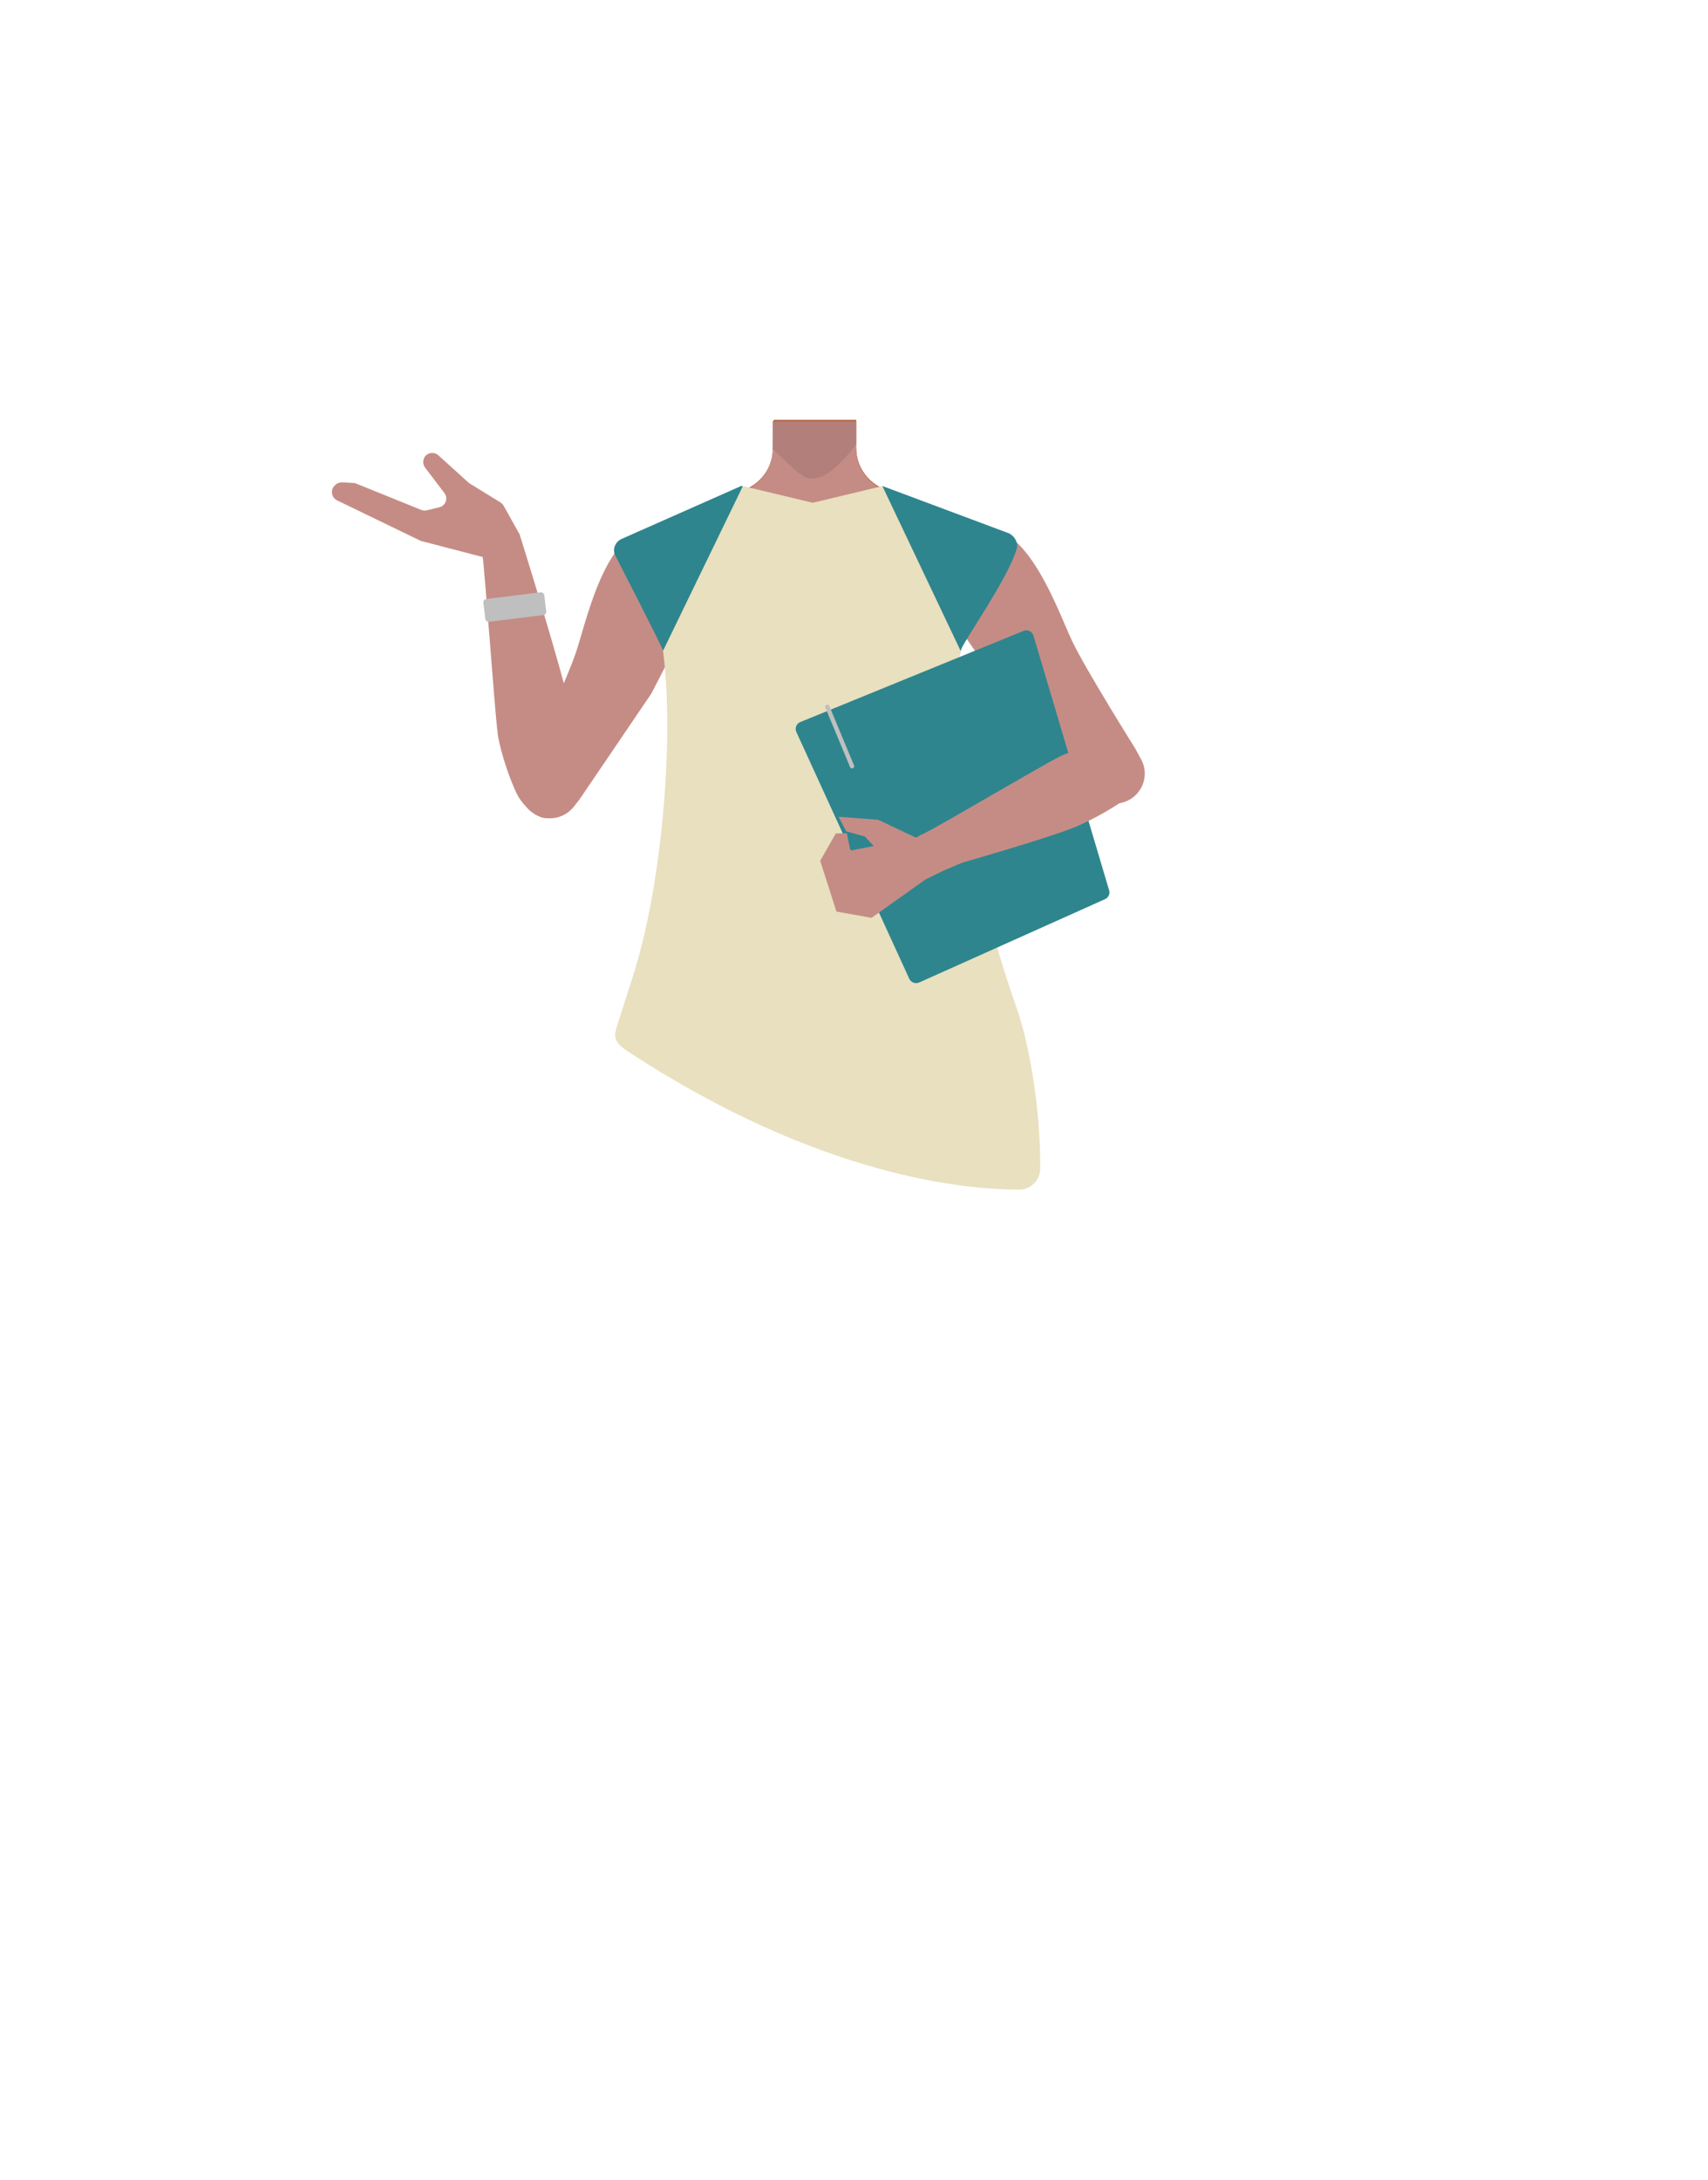 <?xml version="1.0" encoding="utf-8"?>
<!-- Generator: Adobe Illustrator 26.0.3, SVG Export Plug-In . SVG Version: 6.00 Build 0)  -->
<svg version="1.1" id="Calque_1" xmlns="http://www.w3.org/2000/svg" xmlns:xlink="http://www.w3.org/1999/xlink" x="0px" y="0px"
	 viewBox="0 0 788 1005.1" style="enable-background:new 0 0 788 1005.1;" xml:space="preserve">
<style type="text/css">
	.st0{fill:#E78367;}
	.st1{fill:#B85D40;}
	.st2{fill:#C58C85;}
	.st3{fill:#BFBFBF;}
	.st4{fill:#C35959;}
	.st5{fill:#B27F7B;}
	.st6{fill:#BAA535;}
	.st7{fill:#E8E0BF;}
	.st8{fill:#2E858E;}
	.st9{fill:none;stroke:#BFBFBF;stroke-width:2;stroke-linecap:round;stroke-miterlimit:10;}
</style>
<g id="Calque_4">
	<path class="st0" d="M440.4,283.9l2.2,18.2l-21.1,75.3h-92.1l-22.5-75.6l2.6-18.7l-17-36.8l37.9-15.2l13.4-5.4
		c7.7-3.1,12.8-10.6,12.8-18.9V194H395v12.5c0,8.5,5.3,16.1,13.3,19.1l12.9,4.8l38.5,14.2L440.4,283.9z"/>
	<path class="st1" d="M421.2,230.5c-11.1,8.7-34,13.9-49.7,13.9c-11.1,0-29.6-7-41.1-13.3l13.4-5.4c7.7-3.1,12.8-10.6,12.8-18.9
		v-11.5l0.3-1.3l0.1-0.4h38v13c0,8.5,5.3,16.1,13.3,19.1L421.2,230.5z"/>
</g>
<path class="st2" d="M300.5,319.8l-33.2,48.9l-2.6,3.3c-4.5,5.7-12.6,7-18.6,3l0,0c-5.5-3.6-7.6-10.6-5.2-16.7l2.2-5.4
	c0,0,18.3-39,22.8-52.6c5.5-16.7,16.2-68.3,44.7-54.1l0,0c10.4,5.2,18.7,18.5,13.1,28.6L300.5,319.8z"/>
<path class="st2" d="M252.1,377.2L252.1,377.2c5.8-0.2,11-3.6,13.4-8.9c0.3-0.5,0.5-1,0.7-1.6c1.7-9.1-0.5-27.8-2.4-36.8
	c-4.4-21-24.1-83.6-24.1-83.6l0,0c-2-4.2-7-6.1-11.3-4.4l-1,0.4c-4,1.6-6.3,5.8-5.4,10c0.2,0.8,0.3,1.5,0.4,2
	c1.4,9.4,5.6,71,7.2,83.8c0.9,7.5,5.7,21.9,9.2,28.6C240.8,370.6,247.1,377.4,252.1,377.2z"/>
<path class="st2" d="M238.5,244.2c0.3,0.6,0.5,1.2,0.5,1.9c0.1,3.5,0.2,14.7-3.9,13.9l-1.8-0.4l-38.8-10.1c-0.3-0.1-0.5-0.2-0.8-0.3
	l-38.2-18.5c-2.7-1.3-3.2-5-0.9-7l0.3-0.3c0.8-0.7,1.9-1,2.9-1l5.2,0.3c0.5,0,0.9,0.1,1.4,0.3l29.9,12.1c0.8,0.3,1.7,0.4,2.6,0.2
	l5.8-1.4c2.9-0.7,4.2-4.2,2.3-6.6l-8.9-11.7c-1.3-1.7-1.1-4.2,0.5-5.7l0,0c1.6-1.4,4-1.4,5.6,0l13.7,12.4c0.2,0.2,0.4,0.3,0.6,0.5
	l14.3,8.8c0.6,0.4,1.1,0.9,1.5,1.5L238.5,244.2z"/>
<path class="st3" d="M224.3,276.2l25.1-3.1c0.8-0.1,1.6,0.5,1.7,1.3l0.9,7.5c0.1,0.8-0.5,1.6-1.3,1.7l-25.1,3.1
	c-0.8,0.1-1.6-0.5-1.7-1.3l-0.9-7.5C222.9,277,223.5,276.3,224.3,276.2z"/>
<path class="st4" d="M440.7,301.1c0,14.3-19.3,41.3-33.6,41.3c-14.3-0.3-25.7-12.1-25.4-26.4c0.3-13.9,11.5-25.1,25.4-25.4
	C421.4,290.7,440.7,286.9,440.7,301.1z"/>
<circle class="st4" cx="375.5" cy="238.7" r="25.9"/>
<path class="st2" d="M459.6,244.9l-17,57.5l-21.1,75.3h-92.1l-22.5-75.6l2.6-18.7l-17-36.8l51.2-20.5c7.7-3.1,12.7-10.6,12.8-18.9
	v-12.8H395v12.5c0,8.5,5.3,16.1,13.3,19.1L459.6,244.9L459.6,244.9z"/>
<path class="st5" d="M356.6,194.3H395v10.6l0,0c-8.6,11-14.3,15.8-20.9,15.8c-4.9,0-12.7-9.7-17.7-13.6l0.1-1.9L356.6,194.3z"/>
<path class="st6" d="M374.9,379.7H421c0,0,20.9,57.8,21,62.8s-62.3,67.5-61.3,70s-6.4-4.3-6.4-5S374.9,379.7,374.9,379.7z"/>
<path class="st7" d="M342.5,224.3L305.9,300c0,0.1,0,0.2,0,0.3l0.1,0.6c5.2,41.7-1,108.6-13.8,148.6l-7.8,24.4
	c-1.4,4.5-0.5,7.2,5.4,11c89.1,58.3,156.8,63.7,180.5,63.6c5.3,0,9.5-4.3,9.6-9.5c0.3-22.9-3.9-53.8-10.5-73.1l-3.1-9.1
	c-14.3-42.3-29.6-109.5-23.7-153.9c0.1-0.5,0.2-1,0.3-1.5l0.1-0.3c0-0.1,0.3-0.8,0.3-0.9l-35.9-75.7c-0.1-0.2-0.3-0.3-0.6-0.3
	l-31.7,7.6c-0.1,0-0.2,0-0.2,0l-31.8-7.6C342.9,224,342.6,224.1,342.5,224.3z"/>
<path class="st2" d="M462.7,319l38.8,44.5l3,3c5.1,5.1,13.3,5.4,18.8,0.7l0,0c5-4.3,6.3-11.5,3.1-17.2l-2.8-5.1
	c0,0-22.9-36.5-29-49.4c-7.5-15.9-24.3-65.9-50.9-48.4l0,0c-9.7,6.4-16.4,20.6-9.6,30L462.7,319z"/>
<path class="st8" d="M367.4,337.5l52.1,113.8c0.8,1.7,2.8,2.5,4.6,1.7l85.7-38.4c1.6-0.7,2.4-2.5,1.9-4.1l-34.9-117.4
	c-0.6-2-2.7-3-4.6-2.2l-102.9,42C367.4,333.6,366.6,335.7,367.4,337.5z"/>
<path class="st2" d="M524.8,348.4L524.8,348.4c2.1,5.1,1.6,10.8-1.2,15.5c-0.2,0.5-0.5,0.9-0.8,1.4c-5.8,5.8-19.8,13.2-26.9,16.1
	c-16.5,6.6-68.2,21-68.2,21l0,0c-3.7,0.4-7-2.8-7.4-7.2l-0.1-1c-0.4-4.1,1.7-8.1,5-9.4c0.6-0.2,1.1-0.5,1.5-0.7
	c7.2-3.5,52.3-30.2,61.9-35.1c5.6-2.9,17.7-6,23.7-6.4C515.9,342.2,523,344.2,524.8,348.4z"/>
<polygon class="st2" points="422.5,386.2 405.2,378 386.9,376.6 390.4,383.3 399,385.7 403.1,390.1 392.3,392.2 390.7,384.2 
	385.6,384.3 378.4,396.9 385.9,420.3 402.1,423.2 427,405.5 434.5,401.8 449.9,395.2 433.7,380.8 427.1,384.7 "/>
<path class="st8" d="M305.9,300c-0.3-1.6-22.3-44.4-22.3-44.4c-1-2.9,0.5-6,3.4-7.2l54.9-24.3c0.3-0.1,0.6,0,0.7,0.3"/>
<path class="st8" d="M407.1,224.1l58.1,21.7c2.7,1.1,4.7,4.3,3.9,7.2c-4.2,14.3-25.9,44.6-25.9,47.1"/>
<line class="st9" x1="381.7" y1="325.9" x2="393.1" y2="353.3"/>
</svg>
